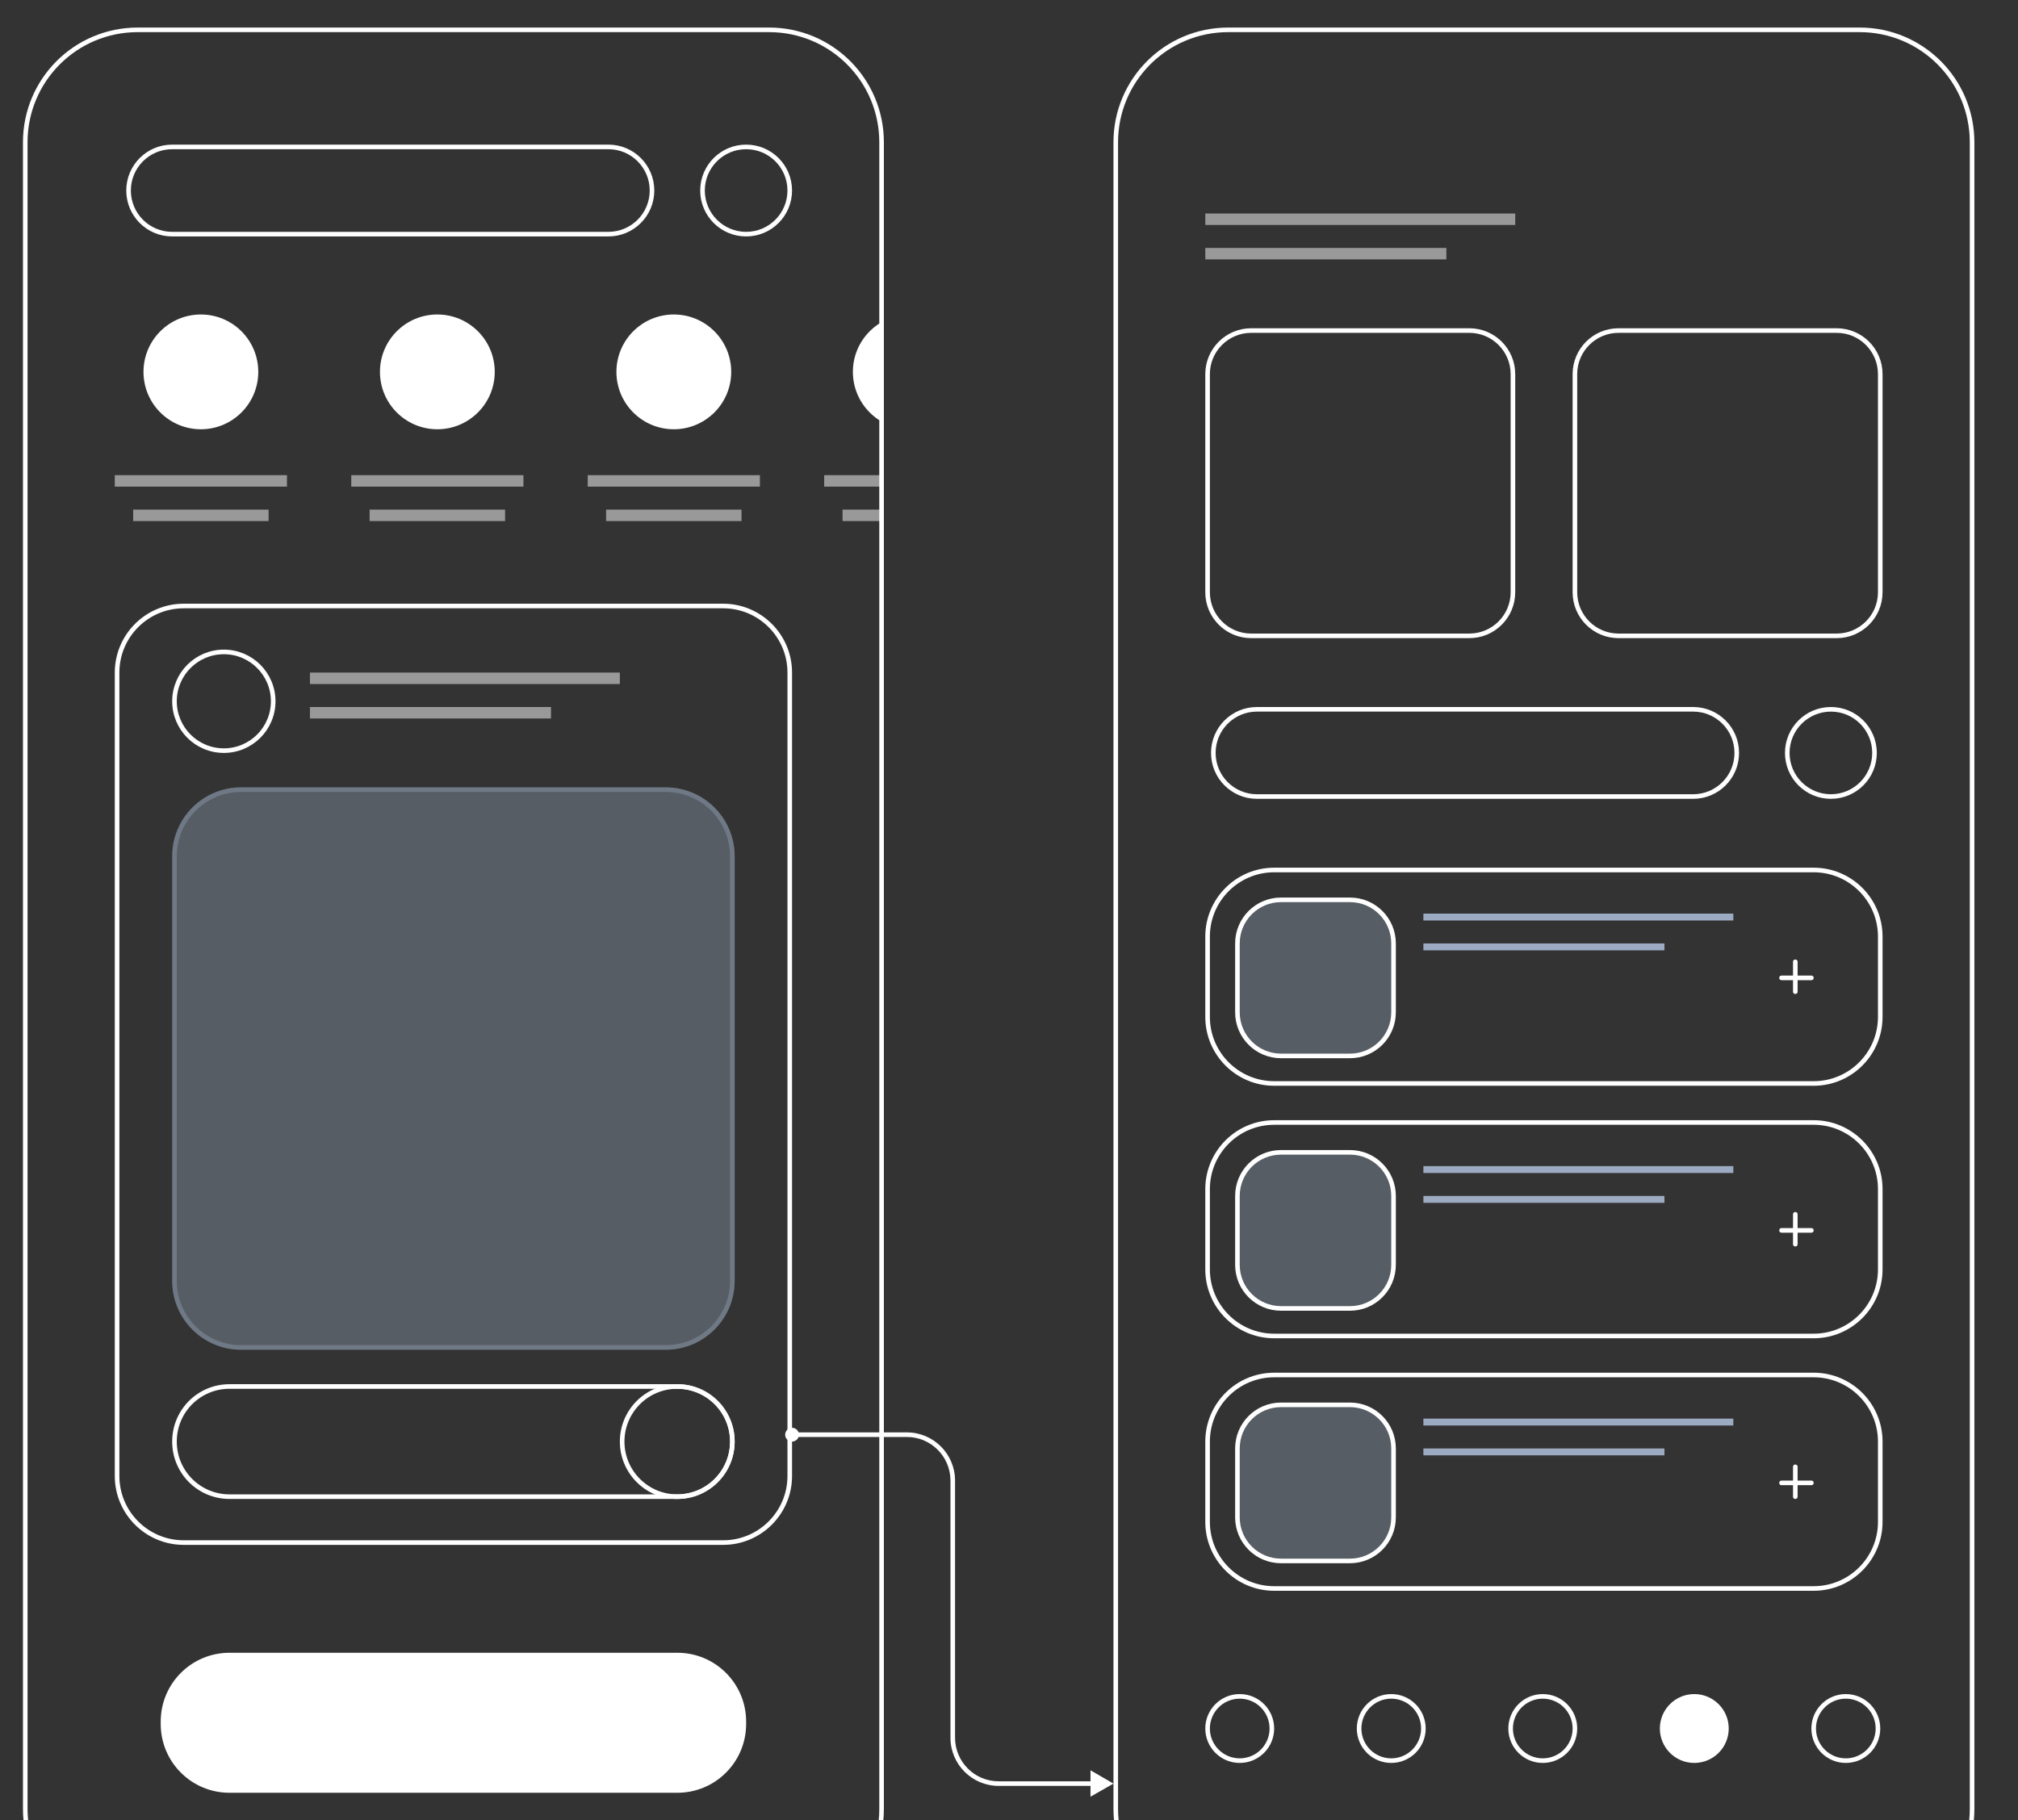 <svg xmlns="http://www.w3.org/2000/svg" xmlns:xlink="http://www.w3.org/1999/xlink" version="1.1" id="Calque_1" x="0px" y="0px" viewBox="0 0 879 793" style="enable-background:new 0 0 879 793;" xml:space="preserve"><rect x="0" y="0" width="879" height="793" fill="#333333" stroke="none"/> <style type="text/css"> .st0{clip-path:url(#SVGID_00000017503785598592693560000007767545695789572752_);} .st1{clip-path:url(#SVGID_00000137835938424538080260000016444091094353549705_);} .st2{fill:none;stroke:#FFFFFF;stroke-width:2;} .st3{fill:#FFFFFF;stroke:#FFFFFF;} .st4{clip-path:url(#SVGID_00000044861332785257595890000016102459746244420481_);} .st5{opacity:0.5;fill:#FFFFFF;enable-background:new ;} .st6{clip-path:url(#SVGID_00000097471540753909418570000001600198883774141600_);} .st7{clip-path:url(#SVGID_00000112611746104567344190000008306478754268549295_);} .st8{clip-path:url(#SVGID_00000176010907993117018280000006340561965259247541_);} .st9{fill:#9CABC2;} .st10{fill:#9CABC2;fill-opacity:0.35;stroke:#FFFFFF;stroke-width:2;} .st11{fill-rule:evenodd;clip-rule:evenodd;fill:#FFFFFF;} .st12{clip-path:url(#SVGID_00000129194419061520876210000015248760488814904475_);} .st13{fill:#FFFFFF;} .st14{fill:#9CABC2;fill-opacity:0.35;} .st15{fill:none;stroke:#9CABC2;stroke-width:2;stroke-opacity:0.35;} .st16{clip-path:url(#SVGID_00000155125994053692707060000008182504721874811066_);} .st17{fill:#FFFFFF;stroke:#FFFFFF;stroke-width:2;} .st18{clip-path:url(#SVGID_00000137115847021504561610000002056086019020272771_);} .st19{clip-path:url(#SVGID_00000134249443252532126480000000832975317101667227_);} .st20{clip-path:url(#SVGID_00000005231152281665506330000013025404488448392621_);} .st21{clip-path:url(#SVGID_00000109752656435732937530000001425718667136265148_);} .st22{clip-path:url(#SVGID_00000044168506518344483460000007044611912932089234_);} </style> <g> <defs> <rect id="SVGID_1_" width="879" height="793"></rect> </defs> <clipPath id="SVGID_00000085943323267961859170000006674541826757520307_"> <use xlink:href="#SVGID_1_" style="overflow:visible;"></use> </clipPath> <g style="clip-path:url(#SVGID_00000085943323267961859170000006674541826757520307_);"> <g> <defs> <rect id="SVGID_00000015315375880923116920000015198187479945252771_" x="525" y="738" width="294" height="30"></rect> </defs> <clipPath id="SVGID_00000043435284413128947990000002868882606476853655_"> <use xlink:href="#SVGID_00000015315375880923116920000015198187479945252771_" style="overflow:visible;"></use> </clipPath> <g style="clip-path:url(#SVGID_00000043435284413128947990000002868882606476853655_);"> <circle class="st2" cx="540" cy="753" r="14"></circle> <circle class="st2" cx="606" cy="753" r="14"></circle> <circle class="st2" cx="672" cy="753" r="14"></circle> <circle class="st3" cx="738" cy="753" r="14.5"></circle> <circle class="st2" cx="804" cy="753" r="14"></circle> </g> </g> <g> <defs> <rect id="SVGID_00000123401675270790518640000010819214827118409406_" x="525" y="93" width="295" height="600"></rect> </defs> <clipPath id="SVGID_00000036968336340688320250000004954346632941890725_"> <use xlink:href="#SVGID_00000123401675270790518640000010819214827118409406_" style="overflow:visible;"></use> </clipPath> <g style="clip-path:url(#SVGID_00000036968336340688320250000004954346632941890725_);"> <rect x="525" y="93" class="st5" width="135" height="5"></rect> <rect x="525" y="108" class="st5" width="105" height="5"></rect> <g> <defs> <rect id="SVGID_00000141431341741450279320000017177537462648247741_" x="525" y="143" width="295" height="135"></rect> </defs> <clipPath id="SVGID_00000000182861923517426090000003151927692764899258_"> <use xlink:href="#SVGID_00000141431341741450279320000017177537462648247741_" style="overflow:visible;"></use> </clipPath> <g style="clip-path:url(#SVGID_00000000182861923517426090000003151927692764899258_);"> <path class="st2" d="M545,144h95c10.5,0,19,8.5,19,19v95c0,10.5-8.5,19-19,19h-95c-10.5,0-19-8.5-19-19v-95 C526,152.5,534.5,144,545,144z"></path> <path class="st2" d="M705,144h95c10.5,0,19,8.5,19,19v95c0,10.5-8.5,19-19,19h-95c-10.5,0-19-8.5-19-19v-95 C686,152.5,694.5,144,705,144z"></path> </g> </g> <g> <defs> <rect id="SVGID_00000098900427601027262810000004309330188954128042_" x="527.5" y="308" width="290" height="40"></rect> </defs> <clipPath id="SVGID_00000054974018828501420960000016981771570897491856_"> <use xlink:href="#SVGID_00000098900427601027262810000004309330188954128042_" style="overflow:visible;"></use> </clipPath> <g style="clip-path:url(#SVGID_00000054974018828501420960000016981771570897491856_);"> <path class="st2" d="M547.5,309h190c10.5,0,19,8.5,19,19l0,0c0,10.5-8.5,19-19,19h-190c-10.5,0-19-8.5-19-19l0,0 C528.5,317.5,537,309,547.5,309z"></path> <circle class="st2" cx="797.5" cy="328" r="19"></circle> </g> </g> <g> <defs> <rect id="SVGID_00000029040809549288063290000008229084733723793852_" x="525" y="378" width="295" height="315"></rect> </defs> <clipPath id="SVGID_00000006700038567439798390000017655035458398965656_"> <use xlink:href="#SVGID_00000029040809549288063290000008229084733723793852_" style="overflow:visible;"></use> </clipPath> <g style="clip-path:url(#SVGID_00000006700038567439798390000017655035458398965656_);"> <path class="st2" d="M555,379h235c16,0,29,13,29,29v35c0,16-13,29-29,29H555c-16,0-29-13-29-29v-35C526,392,539,379,555,379z"></path> <rect x="620" y="398" class="st9" width="135" height="3"></rect> <rect x="620" y="411" class="st9" width="105" height="3"></rect> <path class="st10" d="M558,392h30c10.5,0,19,8.5,19,19v30c0,10.5-8.5,19-19,19h-30c-10.5,0-19-8.5-19-19v-30 C539,400.5,547.5,392,558,392z"></path> <path class="st11" d="M781,432c0,0.6,0.4,1,1,1s1-0.4,1-1v-5h6c0.6,0,1-0.4,1-1s-0.4-1-1-1h-6v-6c0-0.6-0.4-1-1-1s-1,0.4-1,1 v6h-5c-0.6,0-1,0.4-1,1s0.4,1,1,1h5V432z"></path> <path class="st2" d="M555,489h235c16,0,29,13,29,29v35c0,16-13,29-29,29H555c-16,0-29-13-29-29v-35C526,502,539,489,555,489z"></path> <rect x="620" y="508" class="st9" width="135" height="3"></rect> <rect x="620" y="521" class="st9" width="105" height="3"></rect> <path class="st10" d="M558,502h30c10.5,0,19,8.5,19,19v30c0,10.5-8.5,19-19,19h-30c-10.5,0-19-8.5-19-19v-30 C539,510.5,547.5,502,558,502z"></path> <path class="st11" d="M781,542c0,0.6,0.4,1,1,1s1-0.4,1-1v-5h6c0.6,0,1-0.4,1-1s-0.4-1-1-1h-6v-6c0-0.6-0.4-1-1-1s-1,0.4-1,1 v6h-5c-0.6,0-1,0.4-1,1s0.4,1,1,1h5V542z"></path> <path class="st2" d="M555,599h235c16,0,29,13,29,29v35c0,16-13,29-29,29H555c-16,0-29-13-29-29v-35C526,612,539,599,555,599z"></path> <rect x="620" y="618" class="st9" width="135" height="3"></rect> <rect x="620" y="631" class="st9" width="105" height="3"></rect> <path class="st10" d="M558,612h30c10.5,0,19,8.5,19,19v30c0,10.5-8.5,19-19,19h-30c-10.5,0-19-8.5-19-19v-30 C539,620.5,547.5,612,558,612z"></path> <path class="st11" d="M781,652c0,0.6,0.4,1,1,1s1-0.4,1-1v-5h6c0.6,0,1-0.4,1-1s-0.4-1-1-1h-6v-6c0-0.6-0.4-1-1-1s-1,0.4-1,1 v6h-5c-0.6,0-1,0.4-1,1s0.4,1,1,1h5V652z"></path> </g> </g> </g> </g> <path class="st2" d="M535,13h275c27.1,0,49,21.9,49,49v726c0,27.1-21.9,49-49,49H535c-27.1,0-49-21.9-49-49V62 C486,34.9,507.9,13,535,13z"></path> <g> <defs> <path id="SVGID_00000180339534991454357250000011413306384219419039_" d="M60,12h275c27.6,0,50,22.4,50,50v726 c0,27.6-22.4,50-50,50H60c-27.6,0-50-22.4-50-50V62C10,34.4,32.4,12,60,12z"></path> </defs> <clipPath id="SVGID_00000064342537220901524850000002872315238570383787_"> <use xlink:href="#SVGID_00000180339534991454357250000011413306384219419039_" style="overflow:visible;"></use> </clipPath> <g style="clip-path:url(#SVGID_00000064342537220901524850000002872315238570383787_);"> <path class="st13" d="M100,720h195c16.6,0,30,13.4,30,30v1c0,16.6-13.4,30-30,30H100c-16.6,0-30-13.4-30-30v-1 C70,733.4,83.4,720,100,720z"></path> <path class="st2" d="M80,264h235c16,0,29,13,29,29v350c0,16-13,29-29,29H80c-16,0-29-13-29-29V293C51,277,64,264,80,264z"></path> <path class="st2" d="M100,604h195c13.3,0,24,10.7,24,24l0,0c0,13.3-10.7,24-24,24H100c-13.3,0-24-10.7-24-24l0,0 C76,614.7,86.7,604,100,604z"></path> <circle class="st2" cx="295" cy="628" r="24"></circle> <path class="st14" d="M105,343h185c16.6,0,30,13.4,30,30v185c0,16.6-13.4,30-30,30H105c-16.6,0-30-13.4-30-30V373 C75,356.4,88.4,343,105,343z"></path> <path class="st15" d="M105,344h185c16,0,29,13,29,29v185c0,16-13,29-29,29H105c-16,0-29-13-29-29V373C76,357,89,344,105,344z"></path> <rect x="135" y="293" class="st5" width="135" height="5"></rect> <rect x="135" y="308" class="st5" width="105" height="5"></rect> <circle class="st2" cx="97.5" cy="305.5" r="21.5"></circle> <g> <defs> <rect id="SVGID_00000078763182459636305740000006516319120416754854_" x="50" y="137" width="384" height="90"></rect> </defs> <clipPath id="SVGID_00000059284842398207180180000009315026227350484113_"> <use xlink:href="#SVGID_00000078763182459636305740000006516319120416754854_" style="overflow:visible;"></use> </clipPath> <g style="clip-path:url(#SVGID_00000059284842398207180180000009315026227350484113_);"> <circle class="st17" cx="87.5" cy="162" r="24"></circle> <g> <defs> <rect id="SVGID_00000054264098603604959550000008353844606984255417_" x="50" y="207" width="75" height="20"></rect> </defs> <clipPath id="SVGID_00000142855687994283034610000000332864042217010878_"> <use xlink:href="#SVGID_00000054264098603604959550000008353844606984255417_" style="overflow:visible;"></use> </clipPath> <g style="clip-path:url(#SVGID_00000142855687994283034610000000332864042217010878_);"> <rect x="50" y="207" class="st5" width="75" height="5"></rect> <rect x="58" y="222" class="st5" width="59" height="5"></rect> </g> </g> <circle class="st17" cx="190.5" cy="162" r="24"></circle> <g> <defs> <rect id="SVGID_00000073703125141867274700000008689743162884001976_" x="153" y="207" width="75" height="20"></rect> </defs> <clipPath id="SVGID_00000169536979777436704080000001841248512725021351_"> <use xlink:href="#SVGID_00000073703125141867274700000008689743162884001976_" style="overflow:visible;"></use> </clipPath> <g style="clip-path:url(#SVGID_00000169536979777436704080000001841248512725021351_);"> <rect x="153" y="207" class="st5" width="75" height="5"></rect> <rect x="161" y="222" class="st5" width="59" height="5"></rect> </g> </g> <circle class="st17" cx="293.5" cy="162" r="24"></circle> <g> <defs> <rect id="SVGID_00000141414276141392221230000011937028787051672742_" x="256" y="207" width="75" height="20"></rect> </defs> <clipPath id="SVGID_00000159444083393693973740000003397569635009746343_"> <use xlink:href="#SVGID_00000141414276141392221230000011937028787051672742_" style="overflow:visible;"></use> </clipPath> <g style="clip-path:url(#SVGID_00000159444083393693973740000003397569635009746343_);"> <rect x="256" y="207" class="st5" width="75" height="5"></rect> <rect x="264" y="222" class="st5" width="59" height="5"></rect> </g> </g> <circle class="st17" cx="396.5" cy="162" r="24"></circle> <g> <defs> <rect id="SVGID_00000073683909648415628900000002260701738738955392_" x="359" y="207" width="75" height="20"></rect> </defs> <clipPath id="SVGID_00000029727645558686209160000012709343457552740276_"> <use xlink:href="#SVGID_00000073683909648415628900000002260701738738955392_" style="overflow:visible;"></use> </clipPath> <g style="clip-path:url(#SVGID_00000029727645558686209160000012709343457552740276_);"> <rect x="359" y="207" class="st5" width="75" height="5"></rect> <rect x="367" y="222" class="st5" width="59" height="5"></rect> </g> </g> </g> </g> <g> <defs> <rect id="SVGID_00000019650192770304585670000000491213949720514438_" x="55" y="63" width="290" height="40"></rect> </defs> <clipPath id="SVGID_00000030489001040721896240000004694233817359025829_"> <use xlink:href="#SVGID_00000019650192770304585670000000491213949720514438_" style="overflow:visible;"></use> </clipPath> <g style="clip-path:url(#SVGID_00000030489001040721896240000004694233817359025829_);"> <path class="st2" d="M75,64h190c10.5,0,19,8.5,19,19l0,0c0,10.5-8.5,19-19,19H75c-10.5,0-19-8.5-19-19l0,0 C56,72.5,64.5,64,75,64z"></path> <circle class="st2" cx="325" cy="83" r="19"></circle> </g> </g> </g> </g> <path class="st2" d="M60,13h275c27.1,0,49,21.9,49,49v726c0,27.1-21.9,49-49,49H60c-27.1,0-49-21.9-49-49V62 C11,34.9,32.9,13,60,13z"></path> <circle class="st13" cx="345" cy="625" r="3"></circle> <path class="st13" d="M485,777l-10-5.8v11.5L485,777z M345,626h50v-2h-50V626z M414,645v112h2V645H414z M435,778h41v-2h-41V778z M414,757c0,11.6,9.4,21,21,21v-2c-10.5,0-19-8.5-19-19H414z M395,626c10.5,0,19,8.5,19,19h2c0-11.6-9.4-21-21-21V626z"></path> </g> </g> </svg>